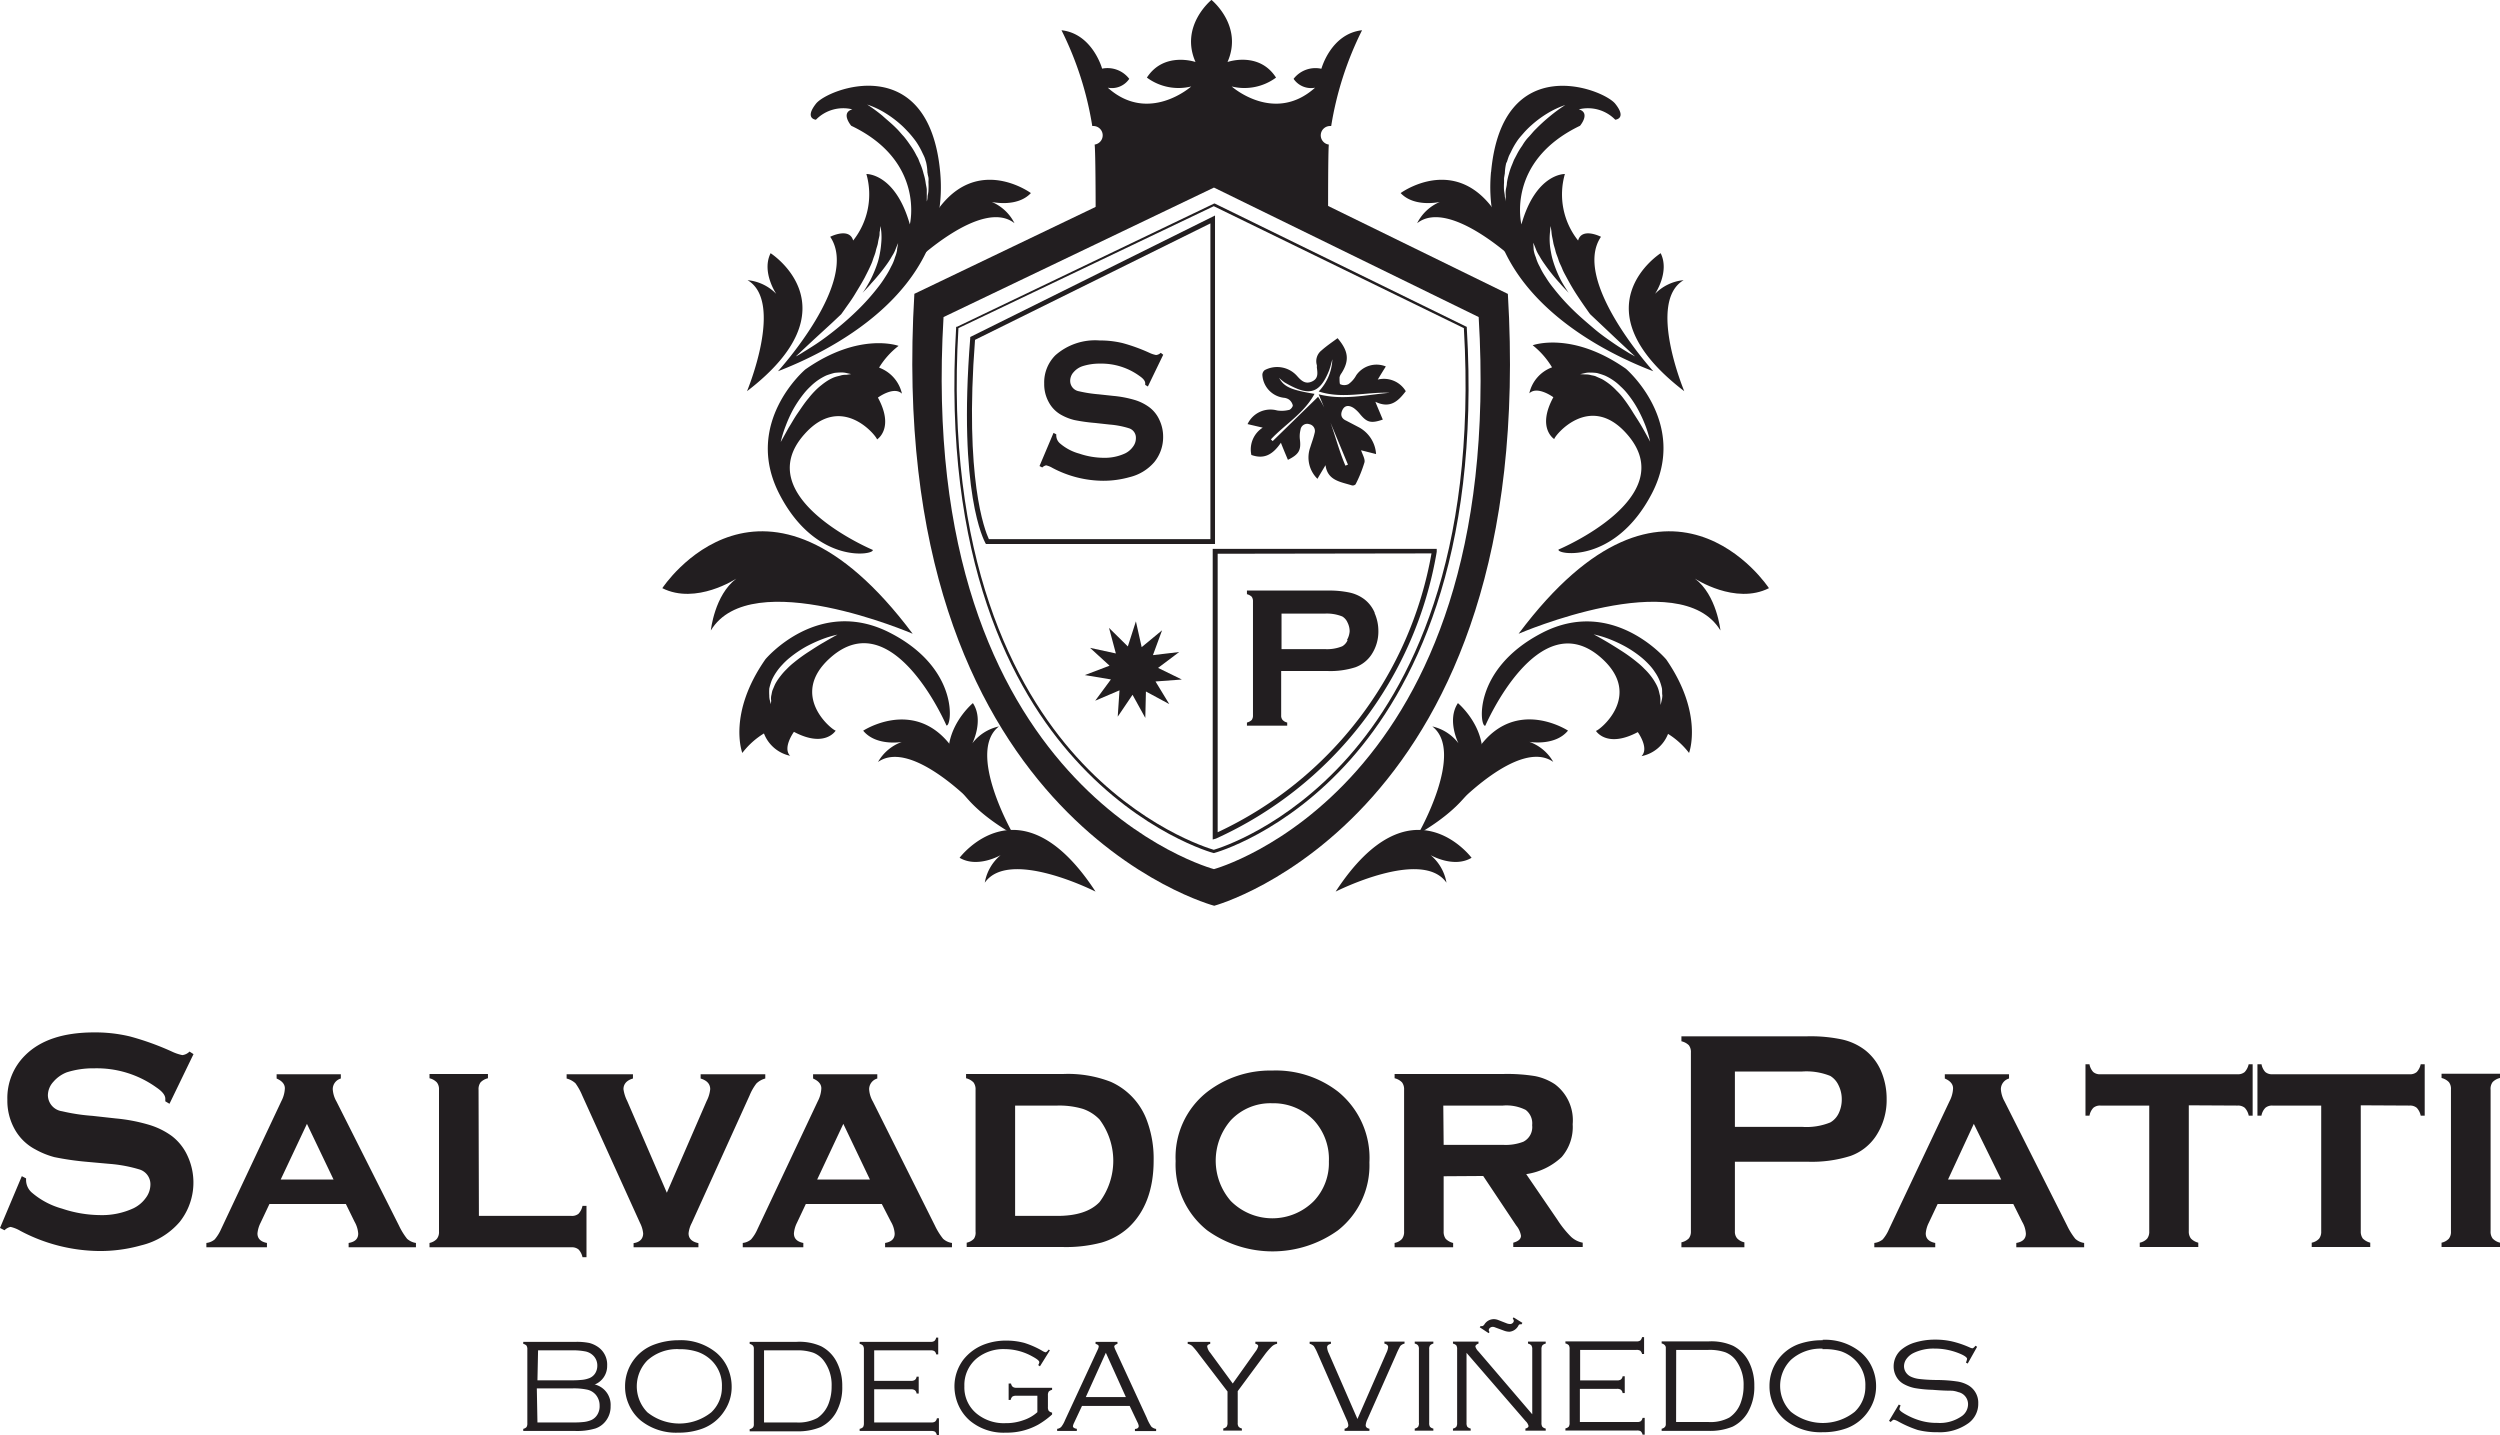 <svg xmlns="http://www.w3.org/2000/svg" viewBox="0 0 281.89 161.82"><defs><style>.cls-1,.cls-2{fill:#221e20;}.cls-1{fill-rule:evenodd;}</style></defs><g id="Capa_2" data-name="Capa 2"><g id="Capa_1-2" data-name="Capa 1"><path class="cls-1" d="M21.82,118.86l-2.71,5.6-.47-.28c0-.12,0-.22,0-.29,0-.39-.32-.81-1-1.27a11.52,11.52,0,0,0-7-2.16,9.8,9.8,0,0,0-3.11.45A3.82,3.82,0,0,0,6,122a2.27,2.27,0,0,0-.6,1.52A1.85,1.85,0,0,0,7,125.3a21.86,21.86,0,0,0,3.43.52l2.62.29a19.33,19.33,0,0,1,3.76.72,8.5,8.5,0,0,1,2.56,1.26,5.87,5.87,0,0,1,1.78,2.25,7.14,7.14,0,0,1-.89,7.44,8.25,8.25,0,0,1-4.34,2.64,17,17,0,0,1-4.71.64,19.33,19.33,0,0,1-8.91-2.27,3.94,3.94,0,0,0-1.11-.45,1.34,1.34,0,0,0-.68.38L0,138.46l2.46-5.84.48.25v.23a1.9,1.9,0,0,0,.72,1.43A8.81,8.81,0,0,0,7,136.28a13.8,13.8,0,0,0,4.29.73,8.44,8.44,0,0,0,3.78-.78,3.71,3.71,0,0,0,1.37-1.16,2.53,2.53,0,0,0,.52-1.51,1.74,1.74,0,0,0-1.21-1.69,15.94,15.94,0,0,0-3.43-.64L9.77,131a31.8,31.8,0,0,1-3.65-.53A9.29,9.29,0,0,1,4,129.61a5.67,5.67,0,0,1-2.38-2.35A6.58,6.58,0,0,1,.83,124a6.76,6.76,0,0,1,2-5c1.73-1.73,4.32-2.59,7.79-2.59a16.74,16.74,0,0,1,4.05.46,30.7,30.7,0,0,1,4.71,1.7,5.21,5.21,0,0,0,1.18.4,1.36,1.36,0,0,0,.81-.4ZM39,135.76H30.38l-1,2.12a3.32,3.32,0,0,0-.35,1.2c0,.57.35.93,1.07,1.07v.49H23.27v-.49a1.74,1.74,0,0,0,.94-.4,4.72,4.72,0,0,0,.72-1.16l6.8-14.44a3.39,3.39,0,0,0,.39-1.43q0-.7-.93-1.11v-.48h7.24v.48a1.25,1.25,0,0,0-.91,1.19,3.11,3.11,0,0,0,.42,1.4l7.05,14a7.67,7.67,0,0,0,.91,1.48,1.91,1.91,0,0,0,1,.47v.49H39.31v-.49c.73-.12,1.08-.48,1.08-1.05a3.09,3.09,0,0,0-.41-1.34ZM37.61,133l-3-6.28L31.65,133ZM54,137.1H64.43a1.16,1.16,0,0,0,.8-.24,1.88,1.88,0,0,0,.45-.89h.45v5.79h-.45a1.84,1.84,0,0,0-.44-.87,1.16,1.16,0,0,0-.81-.25h-16v-.49a1.55,1.55,0,0,0,.82-.45,1.23,1.23,0,0,0,.25-.83v-16a1.23,1.23,0,0,0-.24-.82,1.7,1.7,0,0,0-.83-.47v-.48h6.59v.48a1.69,1.69,0,0,0-.83.46,1.28,1.28,0,0,0-.23.83Zm21.19-2.61-4.47-10.35a4.23,4.23,0,0,1-.42-1.33c0-.57.36-1,1.07-1.2v-.48H63.89v.48a2.34,2.34,0,0,1,1,.54,6.81,6.81,0,0,1,.76,1.37l6.52,14.38a3.31,3.31,0,0,1,.35,1.17c0,.59-.36,1-1.08,1.1v.47h7.31v-.47c-.73-.15-1.11-.51-1.11-1.1A3.17,3.17,0,0,1,78,137.9l6.52-14.38a5.82,5.82,0,0,1,.77-1.35,2.27,2.27,0,0,1,1-.56v-.48H79v.48q1.08.33,1.08,1.2a3.68,3.68,0,0,1-.4,1.33Zm24.24,1.27H90.86l-1,2.12a3.25,3.25,0,0,0-.34,1.2c0,.57.35.93,1.06,1.07v.49H83.75v-.49a1.74,1.74,0,0,0,.94-.4,4.44,4.44,0,0,0,.72-1.16l6.81-14.44a3.39,3.39,0,0,0,.39-1.43q0-.7-.93-1.11v-.48h7.24v.48A1.26,1.26,0,0,0,98,122.8a3.11,3.11,0,0,0,.42,1.4l7,14a7.56,7.56,0,0,0,.92,1.48,1.87,1.87,0,0,0,1,.47v.49H99.8v-.49c.72-.12,1.08-.48,1.08-1.05a3,3,0,0,0-.42-1.34ZM98.09,133l-3-6.28L92.14,133ZM110,138.87v-16a1.29,1.29,0,0,0-.23-.82,1.73,1.73,0,0,0-.84-.47v-.48h10.94a13.31,13.31,0,0,1,5.37.88,7.66,7.66,0,0,1,4,4.15,12.28,12.28,0,0,1,.84,4.72c0,3.34-1,5.86-2.85,7.58a7.77,7.77,0,0,1-3,1.67,15.62,15.62,0,0,1-4.33.51H109v-.49a1.55,1.55,0,0,0,.82-.45A1.23,1.23,0,0,0,110,138.87Zm4.46-1.77h4.76c2.19,0,3.77-.52,4.76-1.56a7.77,7.77,0,0,0,0-9.31,4.71,4.71,0,0,0-1.89-1.2,9.35,9.35,0,0,0-2.87-.37h-4.76Zm29-16.39a11.46,11.46,0,0,1,7.4,2.37,9.63,9.63,0,0,1,3.55,8,9.31,9.31,0,0,1-3.55,7.65,12.64,12.64,0,0,1-14.74,0,9.46,9.46,0,0,1-3.56-7.81,9.35,9.35,0,0,1,3.56-7.8A11.65,11.65,0,0,1,143.43,120.71Zm0,3.69a6.12,6.12,0,0,0-4.69,1.93,6.94,6.94,0,0,0,0,9.08,6.6,6.6,0,0,0,9.39,0,6.23,6.23,0,0,0,1.68-4.44,6.45,6.45,0,0,0-1.68-4.64A6.35,6.35,0,0,0,143.45,124.4Zm19.32,8.23v6.22a1.34,1.34,0,0,0,.23.83,1.73,1.73,0,0,0,.84.47v.49h-6.6v-.49a1.55,1.55,0,0,0,.83-.45,1.28,1.28,0,0,0,.24-.83v-16a1.29,1.29,0,0,0-.23-.82,1.69,1.69,0,0,0-.84-.47v-.48h12.22a19.71,19.71,0,0,1,3.63.24,6.23,6.23,0,0,1,2.23.92,5.07,5.07,0,0,1,2,4.5,5.19,5.19,0,0,1-1.24,3.7,7.36,7.36,0,0,1-4,1.93l3.52,5.15a11.41,11.41,0,0,0,1.55,1.93,2.67,2.67,0,0,0,1.3.65v.49h-7.83v-.49q.87-.24.87-.78a2.43,2.43,0,0,0-.54-1.16l-3.72-5.58Zm0-3.54h6.72a5.54,5.54,0,0,0,2.26-.35,1.85,1.85,0,0,0,1-1.87,1.9,1.9,0,0,0-.73-1.72,4.82,4.82,0,0,0-2.57-.49h-6.72Zm32.84,1.9v7.84a1.15,1.15,0,0,0,.25.8,1.55,1.55,0,0,0,.82.45v.56h-7.1v-.56a1.68,1.68,0,0,0,.84-.45,1.25,1.25,0,0,0,.23-.8V118.69a1.28,1.28,0,0,0-.23-.83,1.76,1.76,0,0,0-.84-.45v-.56h14.19a17.07,17.07,0,0,1,3.94.36,6.66,6.66,0,0,1,2.57,1.19,6,6,0,0,1,1.8,2.34,7.93,7.93,0,0,1,.64,3.18,7.34,7.34,0,0,1-1.23,4.21,5.78,5.78,0,0,1-2.82,2.2,14.41,14.41,0,0,1-4.9.66Zm0-3.93h7.57a7.1,7.1,0,0,0,3.19-.5,2.35,2.35,0,0,0,.93-1,3.57,3.57,0,0,0,.36-1.59,3.51,3.51,0,0,0-.36-1.59,2.43,2.43,0,0,0-.93-1.06,7.19,7.19,0,0,0-3.19-.5h-7.57Zm31.39,8.7,1,2a3,3,0,0,1,.42,1.34c0,.57-.36.93-1.08,1.05v.49H235v-.49a1.87,1.87,0,0,1-1-.47,7.56,7.56,0,0,1-.92-1.48l-7.05-14a3.24,3.24,0,0,1-.42-1.4,1.26,1.26,0,0,1,.92-1.19v-.48h-7.24v.48q.93.4.93,1.11a3.39,3.39,0,0,1-.39,1.43L213,138.59a4.47,4.47,0,0,1-.71,1.16,1.81,1.81,0,0,1-.95.4v.49h6.87v-.49c-.72-.14-1.07-.5-1.07-1.07a3.25,3.25,0,0,1,.34-1.2l1-2.12ZM225.65,133h-6l2.91-6.28Zm21.15-8.37v14.19a1.28,1.28,0,0,0,.24.83,1.7,1.7,0,0,0,.83.47v.49h-6.6v-.49a1.59,1.59,0,0,0,.83-.45,1.28,1.28,0,0,0,.24-.83V124.66h-5.49a1.17,1.17,0,0,0-.81.25,1.76,1.76,0,0,0-.44.89h-.45V120h.45a1.76,1.76,0,0,0,.42.87,1.14,1.14,0,0,0,.81.26h15.46a1.19,1.19,0,0,0,.81-.25,1.89,1.89,0,0,0,.45-.88H254v5.8h-.44a1.84,1.84,0,0,0-.45-.89,1.19,1.19,0,0,0-.81-.25Zm19.39,0v14.19a1.34,1.34,0,0,0,.23.83,1.84,1.84,0,0,0,.84.47v.49h-6.6v-.49a1.55,1.55,0,0,0,.83-.45,1.28,1.28,0,0,0,.24-.83V124.66h-5.49a1.16,1.16,0,0,0-.8.25,1.68,1.68,0,0,0-.45.89h-.45V120H255a1.76,1.76,0,0,0,.42.87,1.16,1.16,0,0,0,.81.26h15.46a1.17,1.17,0,0,0,.81-.25,1.89,1.89,0,0,0,.45-.88h.45v5.8h-.45a1.84,1.84,0,0,0-.45-.89,1.17,1.17,0,0,0-.81-.25Zm14.64-1.76v15.95a1.28,1.28,0,0,0,.23.83,1.7,1.7,0,0,0,.83.47v.49H275.3v-.49a1.59,1.59,0,0,0,.82-.45,1.23,1.23,0,0,0,.24-.83v-16a1.23,1.23,0,0,0-.23-.82,1.7,1.7,0,0,0-.83-.47v-.48h6.59v.48a1.69,1.69,0,0,0-.83.46A1.28,1.28,0,0,0,280.83,122.9Z"/><path class="cls-1" d="M67.11,156.12a2.36,2.36,0,0,1,1.74,2.43,2.63,2.63,0,0,1-.47,1.57,2.48,2.48,0,0,1-1.25.95,7.15,7.15,0,0,1-2.24.28H59v-.24a.7.7,0,0,0,.37-.2.78.78,0,0,0,.09-.44v-8.3a.78.78,0,0,0-.09-.44.7.7,0,0,0-.37-.2v-.23h6a7.3,7.3,0,0,1,1.46.13,3.18,3.18,0,0,1,1,.47,2.41,2.41,0,0,1,1,2.09,2.24,2.24,0,0,1-1.42,2.13m-6.44-.48h3.87a11.42,11.42,0,0,0,1.23-.06,3.14,3.14,0,0,0,.76-.19,1.39,1.39,0,0,0,.65-.54,1.59,1.59,0,0,0,.24-.86,1.56,1.56,0,0,0-.42-1.1,1.75,1.75,0,0,0-.88-.5,7.49,7.49,0,0,0-1.66-.13H60.67Zm0,4.75h4a9.81,9.81,0,0,0,1.29-.06,3,3,0,0,0,.78-.21,1.54,1.54,0,0,0,.69-.62,1.79,1.79,0,0,0,.25-1,1.88,1.88,0,0,0-.43-1.23,1.79,1.79,0,0,0-.93-.57,7.15,7.15,0,0,0-1.72-.15h-4Zm15.87-9.27a6.32,6.32,0,0,1,4.28,1.39,4.78,4.78,0,0,1,1.37,1.89,5.25,5.25,0,0,1,.38,2,4.8,4.8,0,0,1-.82,2.69,5,5,0,0,1-2.49,2,7.61,7.61,0,0,1-2.7.45,6.36,6.36,0,0,1-4.27-1.39,4.93,4.93,0,0,1-1.36-1.89,4.84,4.84,0,0,1-.38-1.92,5,5,0,0,1,3.31-4.74A7.93,7.93,0,0,1,76.54,151.12Zm0,1A5,5,0,0,0,73,153.39a4.18,4.18,0,0,0,0,5.86,5.77,5.77,0,0,0,7.2,0,3.85,3.85,0,0,0,1.2-2.88,3.92,3.92,0,0,0-1.2-3,4.24,4.24,0,0,0-1.54-.94A6.4,6.4,0,0,0,76.54,152.13ZM85,160.58v-8.52a.52.52,0,0,0-.1-.33.8.8,0,0,0-.37-.2v-.23h5.3a6,6,0,0,1,2.76.5,4.09,4.09,0,0,1,1.83,1.93,5.83,5.83,0,0,1,.55,2.59,5.73,5.73,0,0,1-.73,3,4.1,4.1,0,0,1-1.7,1.59,6.65,6.65,0,0,1-2.71.48h-5.3v-.24a.8.8,0,0,0,.37-.19A.57.57,0,0,0,85,160.58Zm1.15-.19h3.63a4.51,4.51,0,0,0,2.38-.5,3.43,3.43,0,0,0,1.33-1.8,5.3,5.3,0,0,0,.28-1.77,4.54,4.54,0,0,0-.89-2.9,2.71,2.71,0,0,0-1.2-.9,5.46,5.46,0,0,0-1.9-.26H86.15Zm12.42-3.74v3.74H105a.71.71,0,0,0,.44-.1.64.64,0,0,0,.2-.37h.23v1.9h-.23a.83.83,0,0,0-.2-.38.84.84,0,0,0-.45-.09H96.93v-.24a.74.74,0,0,0,.39-.2.88.88,0,0,0,.09-.44v-8.3a.77.77,0,0,0-.1-.44.7.7,0,0,0-.38-.2v-.23h8a.68.68,0,0,0,.43-.1.7.7,0,0,0,.2-.38h.23v1.9h-.23a.57.57,0,0,0-.2-.37.76.76,0,0,0-.43-.09H98.57v3.44h4.15a.73.73,0,0,0,.43-.1.52.52,0,0,0,.2-.37h.24v1.9h-.24a.55.55,0,0,0-.2-.38.73.73,0,0,0-.43-.1Zm19.81-4.39-1.12,1.8-.2-.14a.72.72,0,0,0,.13-.32c0-.16-.26-.37-.78-.65a6.44,6.44,0,0,0-3.11-.83,4.77,4.77,0,0,0-3.11,1,3.89,3.89,0,0,0-1.45,3.18,3.81,3.81,0,0,0,1.39,3.1,4.84,4.84,0,0,0,3.25,1.07,5.77,5.77,0,0,0,2-.33,4.42,4.42,0,0,0,1.59-.91v-1.85h-2.38a.76.76,0,0,0-.43.09.68.68,0,0,0-.2.38h-.23V156H114a.64.64,0,0,0,.2.38.68.68,0,0,0,.43.1h4v.23a.83.83,0,0,0-.38.2.78.78,0,0,0-.09.44v1.3a.76.76,0,0,0,.09.43.74.74,0,0,0,.38.2v.21a9.25,9.25,0,0,1-1.57,1.15,7.28,7.28,0,0,1-3.64.9,5.92,5.92,0,0,1-4.07-1.36,5,5,0,0,1-1.22-1.61,5.29,5.29,0,0,1-.51-2.25,5,5,0,0,1,1-3,5.44,5.44,0,0,1,2.48-1.77,6.94,6.94,0,0,1,2.35-.39,7.77,7.77,0,0,1,2.05.26,10.06,10.06,0,0,1,2,.88,1.31,1.31,0,0,0,.39.18c.08,0,.2-.11.36-.31Zm9,6.27H122l-.89,1.9a1.27,1.27,0,0,0-.13.38c0,.15.15.25.44.3v.24H119.2v-.24a.77.77,0,0,0,.46-.22,3,3,0,0,0,.42-.74l3.68-7.94a1.18,1.18,0,0,0,.13-.39c0-.13-.12-.22-.36-.29v-.23H126v.23c-.24.08-.36.18-.36.31a1.61,1.61,0,0,0,.13.37l3.53,7.65a5.1,5.1,0,0,0,.52,1,1,1,0,0,0,.54.26v.24h-2.39v-.24c.29,0,.43-.15.43-.33a1.4,1.4,0,0,0-.16-.45Zm-.43-1-2.26-5-2.26,5Zm12.61-.67v3.57a.71.71,0,0,0,.1.44.7.7,0,0,0,.37.2v.24h-2.1v-.24a.74.74,0,0,0,.38-.2.77.77,0,0,0,.1-.44V156.9l-3.26-4.26a8.36,8.36,0,0,0-.72-.87,1.1,1.1,0,0,0-.51-.24v-.23h2.54v.23c-.23.06-.34.16-.34.29a1.41,1.41,0,0,0,.34.71L139,156l2.55-3.59a1.65,1.65,0,0,0,.32-.62c0-.13-.11-.22-.32-.27v-.23H144v.23a1.21,1.21,0,0,0-.62.33,8.23,8.23,0,0,0-.69.78ZM153.06,160l3.25-7.43a1.94,1.94,0,0,0,.21-.68q0-.28-.42-.39v-.23h2.27v.23a.93.93,0,0,0-.48.27,9.85,9.85,0,0,0-.48,1l-3.24,7.3a1.93,1.93,0,0,0-.18.63c0,.21.14.34.42.4v.24h-2.8v-.24c.28-.06.42-.2.42-.41a1.8,1.8,0,0,0-.19-.62l-3.3-7.52a5.21,5.21,0,0,0-.4-.77,1.08,1.08,0,0,0-.47-.26v-.23h2.4v.23c-.29.07-.43.2-.43.39a1.76,1.76,0,0,0,.19.68Zm6.93.44v-8.3a.69.69,0,0,0-.1-.44.66.66,0,0,0-.37-.2v-.23h2.1v.23a.7.7,0,0,0-.37.2.69.69,0,0,0-.1.44v8.3a.78.78,0,0,0,.09.44.7.7,0,0,0,.38.2v.24h-2.1v-.24a.7.7,0,0,0,.38-.2A.78.78,0,0,0,160,160.47Zm5.37-7.9v7.9a.8.8,0,0,0,.09.44.79.79,0,0,0,.38.2v.24h-2v-.24a.7.7,0,0,0,.38-.2.78.78,0,0,0,.09-.44v-8.3a.78.78,0,0,0-.09-.44.79.79,0,0,0-.38-.2v-.23h2.88v.23c-.23.08-.35.2-.35.34a1.33,1.33,0,0,0,.35.55l6.06,7.08v-7.33a.77.77,0,0,0-.1-.44.74.74,0,0,0-.38-.2v-.23h2v.23a.74.74,0,0,0-.38.2.77.77,0,0,0-.1.44v8.3a.77.77,0,0,0,.1.44.74.74,0,0,0,.38.2v.24H172v-.24c.23-.06.35-.16.35-.3a1.08,1.08,0,0,0-.32-.53Zm5.3-4,1,.62-.1.17a.32.32,0,0,0-.16,0c-.06,0-.12,0-.19.14a1.27,1.27,0,0,1-1,.69,1.71,1.71,0,0,1-.57-.1l-1.06-.39a.72.72,0,0,0-.29-.06.47.47,0,0,0-.29.12.33.33,0,0,0-.13.25.27.27,0,0,0,.09.21l-.11.13-1-.66.09-.13.16,0c.09,0,.17-.06.26-.17a1.27,1.27,0,0,1,1.09-.62,1.46,1.46,0,0,1,.43.08l1.05.41a1.12,1.12,0,0,0,.35.06.4.4,0,0,0,.28-.11.34.34,0,0,0,.13-.25.33.33,0,0,0-.12-.23Zm7.48,8.06v3.74h6.44a.71.71,0,0,0,.44-.1.7.7,0,0,0,.19-.37h.24v1.9h-.24a.74.74,0,0,0-.2-.38.8.8,0,0,0-.44-.09h-8.06v-.24a.7.7,0,0,0,.38-.2.78.78,0,0,0,.09-.44v-8.3a.78.78,0,0,0-.09-.44.79.79,0,0,0-.38-.2v-.23h8a.71.71,0,0,0,.44-.1.7.7,0,0,0,.2-.38h.23v1.9h-.23a.68.68,0,0,0-.2-.37.8.8,0,0,0-.44-.09h-6.34v3.44h4.16a.75.75,0,0,0,.43-.1.56.56,0,0,0,.2-.37h.24v1.9h-.24a.59.59,0,0,0-.2-.38.75.75,0,0,0-.43-.1Zm9.69,3.93v-8.52a.43.43,0,0,0-.11-.33.71.71,0,0,0-.36-.2v-.23h5.3a6,6,0,0,1,2.76.5,4.16,4.16,0,0,1,1.84,1.93,5.83,5.83,0,0,1,.55,2.59,5.73,5.73,0,0,1-.74,3,4.1,4.1,0,0,1-1.7,1.59,6.65,6.65,0,0,1-2.71.48h-5.3v-.24a.71.71,0,0,0,.36-.19A.47.47,0,0,0,187.83,160.58Zm1.16-.19h3.63a4.5,4.5,0,0,0,2.37-.5,3.38,3.38,0,0,0,1.33-1.8,5.3,5.3,0,0,0,.28-1.77,4.59,4.59,0,0,0-.88-2.9,2.77,2.77,0,0,0-1.2-.9,5.54,5.54,0,0,0-1.9-.26H189Zm16.52-9.27a6.35,6.35,0,0,1,4.28,1.39,4.78,4.78,0,0,1,1.37,1.89,5.06,5.06,0,0,1,.38,2,4.88,4.88,0,0,1-.82,2.69,5.09,5.09,0,0,1-2.49,2,7.65,7.65,0,0,1-2.7.45,6.36,6.36,0,0,1-4.27-1.39,4.95,4.95,0,0,1-1.74-3.81,5,5,0,0,1,3.31-4.74A7.93,7.93,0,0,1,205.51,151.12Zm0,1a5,5,0,0,0-3.57,1.26,4.13,4.13,0,0,0,0,5.86,5.76,5.76,0,0,0,7.19,0,3.85,3.85,0,0,0,1.2-2.88,3.92,3.92,0,0,0-1.2-3,4.24,4.24,0,0,0-1.54-.94A6.35,6.35,0,0,0,205.51,152.13Zm17.42-.21-1.06,1.89-.2-.11a2,2,0,0,0,.13-.41c0-.14-.19-.3-.55-.48a7.33,7.33,0,0,0-3.13-.69,5.19,5.19,0,0,0-2.38.51,2.14,2.14,0,0,0-.77.65,1.41,1.41,0,0,0-.28.84,1.25,1.25,0,0,0,.22.7,1.37,1.37,0,0,0,.58.48,3.07,3.07,0,0,0,.94.25,17.23,17.23,0,0,0,1.76.11c1.13,0,1.94.09,2.42.16a3.54,3.54,0,0,1,1.2.37,2.27,2.27,0,0,1,1.25,2.13,2.69,2.69,0,0,1-1.13,2.23,5.53,5.53,0,0,1-3.47,1,8.65,8.65,0,0,1-2.22-.25,12.51,12.51,0,0,1-2.27-1,1.68,1.68,0,0,0-.43-.16c-.07,0-.19.09-.35.26l-.19-.13,1.1-1.84.21.11a1.11,1.11,0,0,0-.14.41c0,.15.31.39.94.72a7.56,7.56,0,0,0,1.63.63,6.55,6.55,0,0,0,1.7.2,4.32,4.32,0,0,0,2.83-.81,1.66,1.66,0,0,0,.64-1.3,1.39,1.39,0,0,0-1.1-1.36,2.65,2.65,0,0,0-.73-.16c-.25,0-1,0-2.15-.1a13.8,13.8,0,0,1-2-.19,4.34,4.34,0,0,1-1.27-.46,2.11,2.11,0,0,1-.83-.82,2.31,2.31,0,0,1-.31-1.16,2.48,2.48,0,0,1,.79-1.83,4.27,4.27,0,0,1,1.63-.88,7.8,7.8,0,0,1,2.28-.32,8.44,8.44,0,0,1,1.87.2,11,11,0,0,1,2,.68,1.06,1.06,0,0,0,.3.1c.09,0,.2-.09.36-.29Z"/><path class="cls-2" d="M170,33.13l-33.11-16.2L103.1,33.13c-3.52,59.18,33.81,69,33.81,69s36.64-9.86,33.11-69M136.88,98s-33.66-8.9-30.49-62.25l30.49-14.6,29.85,14.6C169.91,89.08,136.88,98,136.88,98Z"/><path class="cls-2" d="M136.86,96.19h0c-.08,0-8.12-2.22-15.67-10.6-7-7.72-14.94-22.43-13.38-48.65v-.09l.09,0,29-13.9.07,0,28.42,13.91v.09c1.56,26.22-6.25,40.93-13.08,48.65C144.87,94,137,96.16,136.91,96.18ZM108.07,37c-1.53,26,6.38,40.65,13.3,48.32,7.21,8,14.87,10.32,15.49,10.5.62-.18,8.13-2.5,15.2-10.5,6.77-7.67,14.52-22.28,13-48.32L136.86,23.25Z"/><path class="cls-2" d="M137,61.34H111.17l-.08-.14C111,61,108,55.68,109.4,38.12V38l.14-.07L137,24.3Zm-25.52-.55h25V25.19L109.94,38.32C108.73,54,111.06,59.85,111.5,60.79Z"/><path class="cls-2" d="M136.74,94.66V61.89H137l25,0,0,.33a43.43,43.43,0,0,1-24.9,32.34Zm.56-32.22v31.4A42.93,42.93,0,0,0,161.41,62.4Z"/><path class="cls-2" d="M84.23,44.11s4.21-10.08.06-12.52a5.2,5.2,0,0,1,3.24,1.55s-1.69-2.48-.64-4.59c0,0,9.64,6.14-2.66,15.56"/><path class="cls-2" d="M123.52,100.53s-9.73-4.94-12.48-1a5.18,5.18,0,0,1,1.79-3.11s-2.6,1.51-4.63.3c0,0,6.85-9.16,15.32,3.8"/><path class="cls-2" d="M102.91,71.46s-18.24-7.86-22.76-.37c0,0,.41-4,2.88-5.85,0,0-4.54,3-8.35,1.08,0,0,11.36-17.41,28.23,5.14"/><path class="cls-2" d="M110.14,91S102.84,83.2,99,85.92a5.06,5.06,0,0,1,2.68-2.26s-2.89.51-4.35-1.27c0,0,9.36-6.13,12.81,8.62"/><path class="cls-2" d="M114.24,94.05s-5.33-9.26-1.6-12.14a5.11,5.11,0,0,0-3,1.9s1.33-2.61.06-4.53c0,0-8.6,7.15,4.49,14.77"/><path class="cls-2" d="M103,29.66s7.7-7.41,11.39-4.49a5.08,5.08,0,0,0-2.56-2.4s2.86.66,4.41-1c0,0-9-6.61-13.24,7.93"/><path class="cls-2" d="M92,11.7c-1.32,1.69,0,1.8,0,1.8a4.3,4.3,0,0,1,4.11-1.17c-1.37.39-.13,1.85-.13,1.85,8.38,4,6.61,11.12,6.61,11.12-1.64-5.78-4.9-5.68-4.9-5.68a8.38,8.38,0,0,1-1.49,7.5c-.43-1.53-2.59-.42-2.59-.42,3.39,5-5.89,15.16-5.89,15.16,5.2-2,19.58-8.68,18.29-22.47S93.31,10,92,11.7m9.16,16.46a3.77,3.77,0,0,1-.24.84,4.88,4.88,0,0,1-.44,1.06,9.5,9.5,0,0,1-.67,1.18,12,12,0,0,1-.87,1.23,24.39,24.39,0,0,1-2.17,2.43c-.79.78-1.62,1.51-2.42,2.16s-1.58,1.23-2.27,1.69-1.28.81-1.69,1.07-.66.37-.66.37l2-1.87,2.06-1.89,1.06-1,.4-.56c.33-.48.73-1,1.11-1.63s.78-1.27,1.14-1.94c.17-.34.35-.68.5-1s.32-.67.42-1,.26-.66.33-1,.2-.62.24-.9.11-.54.16-.77,0-.43.07-.6c0-.34.07-.54.07-.54s0,.19.07.54a6.91,6.91,0,0,1,0,1.43,9.12,9.12,0,0,1-.13,1A9.31,9.31,0,0,1,99,29.48a13.67,13.67,0,0,1-.89,2.16c-.27.48-.56,1-.86,1.39.35-.37.7-.72,1-1.09A21.82,21.82,0,0,0,100,29.79a8.75,8.75,0,0,0,.59-.93,3.67,3.67,0,0,0,.39-.76c.17-.44.29-.69.29-.69S101.23,27.67,101.14,28.16Zm3.43-8.67c0,.18.07.36.1.54s0,.35,0,.52a8.79,8.79,0,0,1,0,.89c0,.26-.07.49-.1.68,0,.38-.09.59-.09.59s0-.22,0-.6c0-.18,0-.41,0-.67s-.09-.54-.13-.85a5.82,5.82,0,0,0-.23-1,6.57,6.57,0,0,0-.35-1.06c-.08-.18-.15-.36-.22-.55s-.19-.35-.28-.54a7.55,7.55,0,0,0-.64-1.05,12.3,12.3,0,0,0-.74-1c-.28-.29-.53-.62-.81-.89-.55-.56-1.11-1-1.6-1.45a18.38,18.38,0,0,0-1.72-1.26,9.63,9.63,0,0,1,2,.93,12.47,12.47,0,0,1,1.79,1.33c.31.27.6.58.9.9a12,12,0,0,1,.81,1,8.65,8.65,0,0,1,.66,1.14c.09.2.19.39.28.59s.13.4.2.6A5.59,5.59,0,0,1,104.57,19.49Z"/><path class="cls-2" d="M99.14,41.42A9,9,0,0,1,101.32,39s-4.41-1.63-10.52,2.66c0,0-7.08,6-2.91,14.07S98.73,62.55,98.4,62c0,0-14-5.89-7.73-13,4.23-4.82,8.21.22,8.22.55,0,0,2-1.23.1-4.72,0,0,1.8-1.33,2.71-.44a4.08,4.08,0,0,0-2.56-2.93m-3.68.8a2.4,2.4,0,0,0-.57.05c-.21.07-.45.11-.7.19s-.51.21-.77.36a6.52,6.52,0,0,0-.78.55,6.86,6.86,0,0,0-.76.68,8.91,8.91,0,0,0-.7.8c-.47.55-.86,1.16-1.25,1.72s-.69,1.13-1,1.61c-.55,1-.9,1.62-.9,1.62A12.67,12.67,0,0,1,88.6,48a15.06,15.06,0,0,1,.79-1.75,13.07,13.07,0,0,1,1.24-1.86,7.57,7.57,0,0,1,.77-.83,6.35,6.35,0,0,1,.86-.71,6.52,6.52,0,0,1,.92-.52,9.18,9.18,0,0,1,.9-.28,5.77,5.77,0,0,1,.79-.05,2.1,2.1,0,0,1,.6.07l.5.11Z"/><path class="cls-2" d="M89.1,85.23c-.9-.9.42-2.71.42-2.71,3.51,1.86,4.71-.14,4.71-.14-.32,0-5.39-3.95-.61-8.21,7.09-6.32,13.09,7.62,13.09,7.62.57.32,1.66-6.36-6.4-10.46s-14,3-14,3C82,80.5,83.7,84.9,83.7,84.9a8.91,8.91,0,0,1,2.44-2.2,4.07,4.07,0,0,0,3,2.53m-2.2-5.71s-.05-.18-.12-.5a2,2,0,0,1-.08-.6,5.77,5.77,0,0,1,0-.79,7.49,7.49,0,0,1,.27-.9,5.59,5.59,0,0,1,.51-.92,6.35,6.35,0,0,1,.7-.87,7.66,7.66,0,0,1,.83-.78,13,13,0,0,1,1.84-1.25,16.28,16.28,0,0,1,1.75-.81,11.69,11.69,0,0,1,1.79-.54s-.66.35-1.61.91c-.48.27-1,.61-1.6,1a17.83,17.83,0,0,0-1.72,1.25,7.76,7.76,0,0,0-.79.72,6.86,6.86,0,0,0-.68.76,6.42,6.42,0,0,0-.54.78c-.15.26-.24.53-.35.77s-.12.5-.18.71a1.67,1.67,0,0,0,0,.57C86.91,79.33,86.9,79.52,86.9,79.52Z"/><path class="cls-2" d="M189.91,44.11s-4.22-10.08-.07-12.52a5.19,5.19,0,0,0-3.23,1.55s1.69-2.48.64-4.59c0,0-9.64,6.14,2.66,15.56"/><path class="cls-2" d="M150.61,100.53s9.74-4.94,12.49-1a5.24,5.24,0,0,0-1.79-3.11s2.6,1.51,4.62.3c0,0-6.84-9.16-15.32,3.8"/><path class="cls-2" d="M171.23,71.46s18.23-7.86,22.76-.37c0,0-.41-4-2.88-5.85,0,0,4.54,3,8.35,1.08,0,0-11.36-17.41-28.23,5.14"/><path class="cls-2" d="M164,91s7.29-7.81,11.14-5.09a5.05,5.05,0,0,0-2.69-2.26s2.9.51,4.35-1.27c0,0-9.35-6.13-12.8,8.62"/><path class="cls-2" d="M159.9,94.05s5.33-9.26,1.6-12.14a5.11,5.11,0,0,1,2.95,1.9s-1.34-2.61-.06-4.53c0,0,8.6,7.15-4.49,14.77"/><path class="cls-2" d="M171.18,29.66s-7.7-7.41-11.39-4.49a5.08,5.08,0,0,1,2.56-2.4s-2.86.66-4.42-1c0,0,9-6.61,13.25,7.93"/><path class="cls-2" d="M168.12,19.39c-1.28,13.79,13.1,20.5,18.3,22.47,0,0-9.28-10.2-5.9-15.16,0,0-2.15-1.11-2.58.42a8.35,8.35,0,0,1-1.49-7.5s-3.26-.1-4.9,5.68c0,0-1.78-7.09,6.61-11.12,0,0,1.23-1.46-.14-1.85a4.3,4.3,0,0,1,4.11,1.17s1.35-.11,0-1.8-12.74-6.09-14,7.69m4.76,8s.12.26.29.7a3.67,3.67,0,0,0,.39.76,8.75,8.75,0,0,0,.59.93,20.44,20.44,0,0,0,1.72,2.15c.3.37.66.72,1,1.09-.3-.44-.59-.9-.86-1.39a12.79,12.79,0,0,1-.89-2.16,7.56,7.56,0,0,1-.25-1.05,7.43,7.43,0,0,1-.09-2.4c0-.34.07-.53.07-.53s0,.2.07.54a5.3,5.3,0,0,0,.07.6c.05.23.1.49.15.77s.17.58.24.9.23.63.34,1,.29.66.42,1,.33.68.5,1c.36.67.74,1.33,1.14,1.94s.77,1.15,1.11,1.63c.14.2.27.39.4.56l1.06,1,2,1.89,2,1.87-.67-.37c-.41-.26-1-.6-1.68-1.07s-1.46-1-2.27-1.69-1.63-1.38-2.42-2.16a24.39,24.39,0,0,1-2.17-2.43,10.65,10.65,0,0,1-.87-1.23,8.38,8.38,0,0,1-.67-1.18,4.88,4.88,0,0,1-.44-1.06,3.3,3.3,0,0,1-.24-.84C172.91,27.67,172.88,27.4,172.88,27.4Zm-3-9.07c.07-.2.13-.4.2-.6s.18-.39.28-.59A8.65,8.65,0,0,1,171,16c.24-.38.54-.7.8-1s.59-.63.9-.9a12,12,0,0,1,1.8-1.33,10,10,0,0,1,2-.93,17,17,0,0,0-1.73,1.26,20,20,0,0,0-1.59,1.45c-.29.27-.53.6-.81.89s-.53.64-.74,1a7.66,7.66,0,0,0-.64,1.06l-.28.53-.22.55a7,7,0,0,0-.36,1.06,6.59,6.59,0,0,0-.22,1c0,.31-.11.6-.13.85s0,.49,0,.67c0,.38,0,.59,0,.59s0-.21-.1-.58c0-.19-.05-.42-.09-.68a6.74,6.74,0,0,1,0-.9c0-.16,0-.33,0-.51l.09-.54A5.63,5.63,0,0,1,169.85,18.33Z"/><path class="cls-2" d="M172.44,44.35c.91-.89,2.71.44,2.71.44-1.9,3.49.1,4.72.1,4.72,0-.33,4-5.37,8.21-.55,6.27,7.14-7.72,13-7.72,13-.33.57,6.33,1.72,10.51-6.3s-2.92-14.08-2.92-14.08c-6.1-4.28-10.51-2.65-10.51-2.65A9.16,9.16,0,0,1,175,41.42a4.06,4.06,0,0,0-2.56,2.93m5.73-2.16.5-.11a2.06,2.06,0,0,1,.6-.07,5.77,5.77,0,0,1,.79.05,8.43,8.43,0,0,1,.9.29,6,6,0,0,1,.91.51,5.79,5.79,0,0,1,.86.71,6.79,6.79,0,0,1,.78.83,11.72,11.72,0,0,1,1.23,1.86,15.24,15.24,0,0,1,.8,1.75,11.7,11.7,0,0,1,.52,1.79s-.34-.66-.89-1.62c-.27-.48-.61-1-1-1.61A19,19,0,0,0,183,44.85a6.67,6.67,0,0,0-.71-.79,7,7,0,0,0-.75-.7,7.78,7.78,0,0,0-.78-.54c-.26-.15-.53-.24-.77-.36s-.49-.12-.7-.19a2.44,2.44,0,0,0-.57-.05Z"/><path class="cls-2" d="M188,82.7a8.87,8.87,0,0,1,2.45,2.2s1.67-4.4-2.57-10.54c0,0-6-7.14-14-3s-7,10.78-6.4,10.46c0,0,6-13.94,13.09-7.62,4.78,4.26-.29,8.2-.62,8.21,0,0,1.21,2,4.72.14,0,0,1.32,1.81.42,2.71a4.06,4.06,0,0,0,3-2.53M187.22,79a2.4,2.4,0,0,0-.05-.57c-.06-.21-.1-.45-.18-.71s-.21-.51-.36-.77a6.32,6.32,0,0,0-.53-.78,7,7,0,0,0-.69-.76,7.76,7.76,0,0,0-.79-.72,17.72,17.72,0,0,0-1.71-1.25c-.57-.37-1.12-.71-1.6-1-.95-.56-1.61-.91-1.61-.91a12.07,12.07,0,0,1,1.79.54,15.34,15.34,0,0,1,1.74.81,12.53,12.53,0,0,1,1.85,1.25,8.71,8.71,0,0,1,.83.78,5.61,5.61,0,0,1,.69.87,4.94,4.94,0,0,1,.51.92,6.12,6.12,0,0,1,.28.9c.05.29,0,.56.05.79a2.42,2.42,0,0,1-.08.6c-.07.32-.12.5-.12.5S187.23,79.33,187.22,79Z"/><path class="cls-1" d="M131.16,40l-1.73,3.58-.3-.18c0-.08,0-.13,0-.18,0-.25-.2-.52-.62-.81A7.31,7.31,0,0,0,124.06,41a6.37,6.37,0,0,0-2,.29,2.27,2.27,0,0,0-1,.67,1.45,1.45,0,0,0-.39,1,1.19,1.19,0,0,0,1,1.16,15.25,15.25,0,0,0,2.2.34l1.67.18a12.45,12.45,0,0,1,2.41.46,5.41,5.41,0,0,1,1.63.81,3.66,3.66,0,0,1,1.15,1.44,4.4,4.4,0,0,1,.42,1.9,4.46,4.46,0,0,1-1,2.86,5.31,5.31,0,0,1-2.78,1.69,10.91,10.91,0,0,1-3,.41,12.31,12.31,0,0,1-5.7-1.45,2.54,2.54,0,0,0-.71-.29.91.91,0,0,0-.44.24l-.31-.16,1.58-3.74.31.16v.14a1.21,1.21,0,0,0,.46.92,5.58,5.58,0,0,0,2.14,1.12,8.68,8.68,0,0,0,2.75.47,5.44,5.44,0,0,0,2.42-.5,2.38,2.38,0,0,0,.88-.75,1.59,1.59,0,0,0,.33-1,1.11,1.11,0,0,0-.78-1.08,9.84,9.84,0,0,0-2.19-.42l-1.64-.18a19.67,19.67,0,0,1-2.34-.33,5.84,5.84,0,0,1-1.36-.52,3.55,3.55,0,0,1-1.52-1.5,4.19,4.19,0,0,1-.51-2.08A4.33,4.33,0,0,1,119,40.06a6.77,6.77,0,0,1,5-1.67,10.72,10.72,0,0,1,2.6.3,19.77,19.77,0,0,1,3,1.09,3.08,3.08,0,0,0,.75.25.85.85,0,0,0,.53-.25Z"/><path class="cls-1" d="M155,69.08a3.77,3.77,0,0,0-1.15-1.5,4.3,4.3,0,0,0-1.65-.76,11.07,11.07,0,0,0-2.52-.23h-9.08V67a1.18,1.18,0,0,1,.54.29.86.86,0,0,1,.14.53V80.66a.85.85,0,0,1-.14.52,1.18,1.18,0,0,1-.54.29v.35h4.54v-.35a1,1,0,0,1-.52-.29.74.74,0,0,1-.16-.52v-5h5.22a9.27,9.27,0,0,0,3.14-.42,3.7,3.7,0,0,0,1.81-1.41,4.71,4.71,0,0,0,.79-2.69,5,5,0,0,0-.42-2m-3.06,3.06a1.44,1.44,0,0,1-.59.67,4.51,4.51,0,0,1-2,.32h-4.85v-4h4.85a4.66,4.66,0,0,1,2,.32,1.47,1.47,0,0,1,.59.68,2.19,2.19,0,0,1,.24,1A2.25,2.25,0,0,1,151.89,72.14Z"/><path class="cls-2" d="M144,46.28a3.35,3.35,0,0,0,1.3-.05c.19,0,.48-.35.47-.52a1.16,1.16,0,0,0-.43-.66,1.26,1.26,0,0,0-.59-.2,2.75,2.75,0,0,1-2.41-2.58.68.68,0,0,1,.27-.54,3,3,0,0,1,3.62.64c.46.52.93,1,1.7.65s.62-1,.55-1.62a.64.64,0,0,0,0-.24,1.54,1.54,0,0,1,.52-1.64c.57-.51,1.21-.94,1.82-1.39,1.25,1.47,1.34,2.52.45,3.94a1.22,1.22,0,0,0-.23.49c0,.26,0,.71.07.76a1.09,1.09,0,0,0,.93,0,2.94,2.94,0,0,0,.88-1,2.78,2.78,0,0,1,3.34-1c-.29.46-.56.9-.91,1.48a2.88,2.88,0,0,1,3.16,1.31c-.85,1.12-1.76,2-3.43,1.19.2.5.33.8.46,1.11s.25.6.38.9c-1.34.46-1.79.33-2.58-.63a3.74,3.74,0,0,0-.67-.65c-.47-.32-1-.4-1.29.17s-.12,1,.41,1.23l1.47.77a3.69,3.69,0,0,1,1.9,3l-1.69-.43c.14.44.48,1,.38,1.37a14.48,14.48,0,0,1-1,2.47.47.47,0,0,1-.39.13c-1.27-.41-2.77-.53-3-2.29-.3.51-.6,1-.91,1.54a3.37,3.37,0,0,1-.8-3.58c.16-.53.35-1,.48-1.58a.78.78,0,0,0-.59-1,.76.76,0,0,0-1,.63,3.06,3.06,0,0,0-.07,1.09c.15,1.21-.1,1.68-1.35,2.3l-.39-.93c-.12-.3-.25-.6-.4-1-1,1.47-2,1.85-3.33,1.38a2.91,2.91,0,0,1,1.28-3.08l-1.71-.4A2.85,2.85,0,0,1,144,46.28m7.72,6.22.27-.11-3.3-7.93c2.74.7,5.33.06,8-.17-2.63-.12-5.28.73-8-.15a5.53,5.53,0,0,0,1.54-3.63l-.12.44a7.27,7.27,0,0,1-.25.83c-1.13,2.82-2.4,2.85-5,1.35a5.12,5.12,0,0,1-.64-.53c.56,1,1.27,1.36,4,1.81-1.18,2.19-3.31,3.42-4.92,5.13l.2.2,5.12-5C150.13,47,150.58,49.89,151.7,52.5Z"/><polygon class="cls-2" points="131.84 79.39 129.21 77.97 129.14 80.95 127.7 78.34 126.03 80.81 126.23 77.84 123.49 79.01 125.26 76.61 122.32 76.12 125.11 75.06 122.91 73.05 125.82 73.68 125.05 70.8 127.17 72.89 128.08 70.06 128.73 72.97 131.03 71.07 130 73.87 132.96 73.52 130.58 75.31 133.26 76.62 130.29 76.84 131.84 79.39"/><path class="cls-2" d="M148.93,7.74a3.11,3.11,0,0,0-3.07,1.15,2.38,2.38,0,0,0,2.42,1c-4.61,4.13-9.4-.14-9.4-.14a6,6,0,0,0,5-1c-1.92-3-5.47-1.76-5.47-1.76,1.8-4.09-1.81-7-1.81-7s-3.6,2.92-1.8,7c0,0-3.55-1.22-5.48,1.76a6,6,0,0,0,5,1s-4.8,4.27-9.41.14a2.37,2.37,0,0,0,2.42-1,3.08,3.08,0,0,0-3.06-1.15s-1.08-3.94-4.58-4.33a37.16,37.16,0,0,1,3.47,10.8l.12,0a1.05,1.05,0,0,1,.15,2.09c.1,1,.11,6.33.11,7.35a37.75,37.75,0,0,1,13.09-2.74,38,38,0,0,1,13.12,2.74c0-1,0-6.38.08-7.35a1.05,1.05,0,0,1,.16-2.09l.11,0a37.34,37.34,0,0,1,3.48-10.8c-3.51.39-4.58,4.33-4.58,4.33"/></g></g></svg>